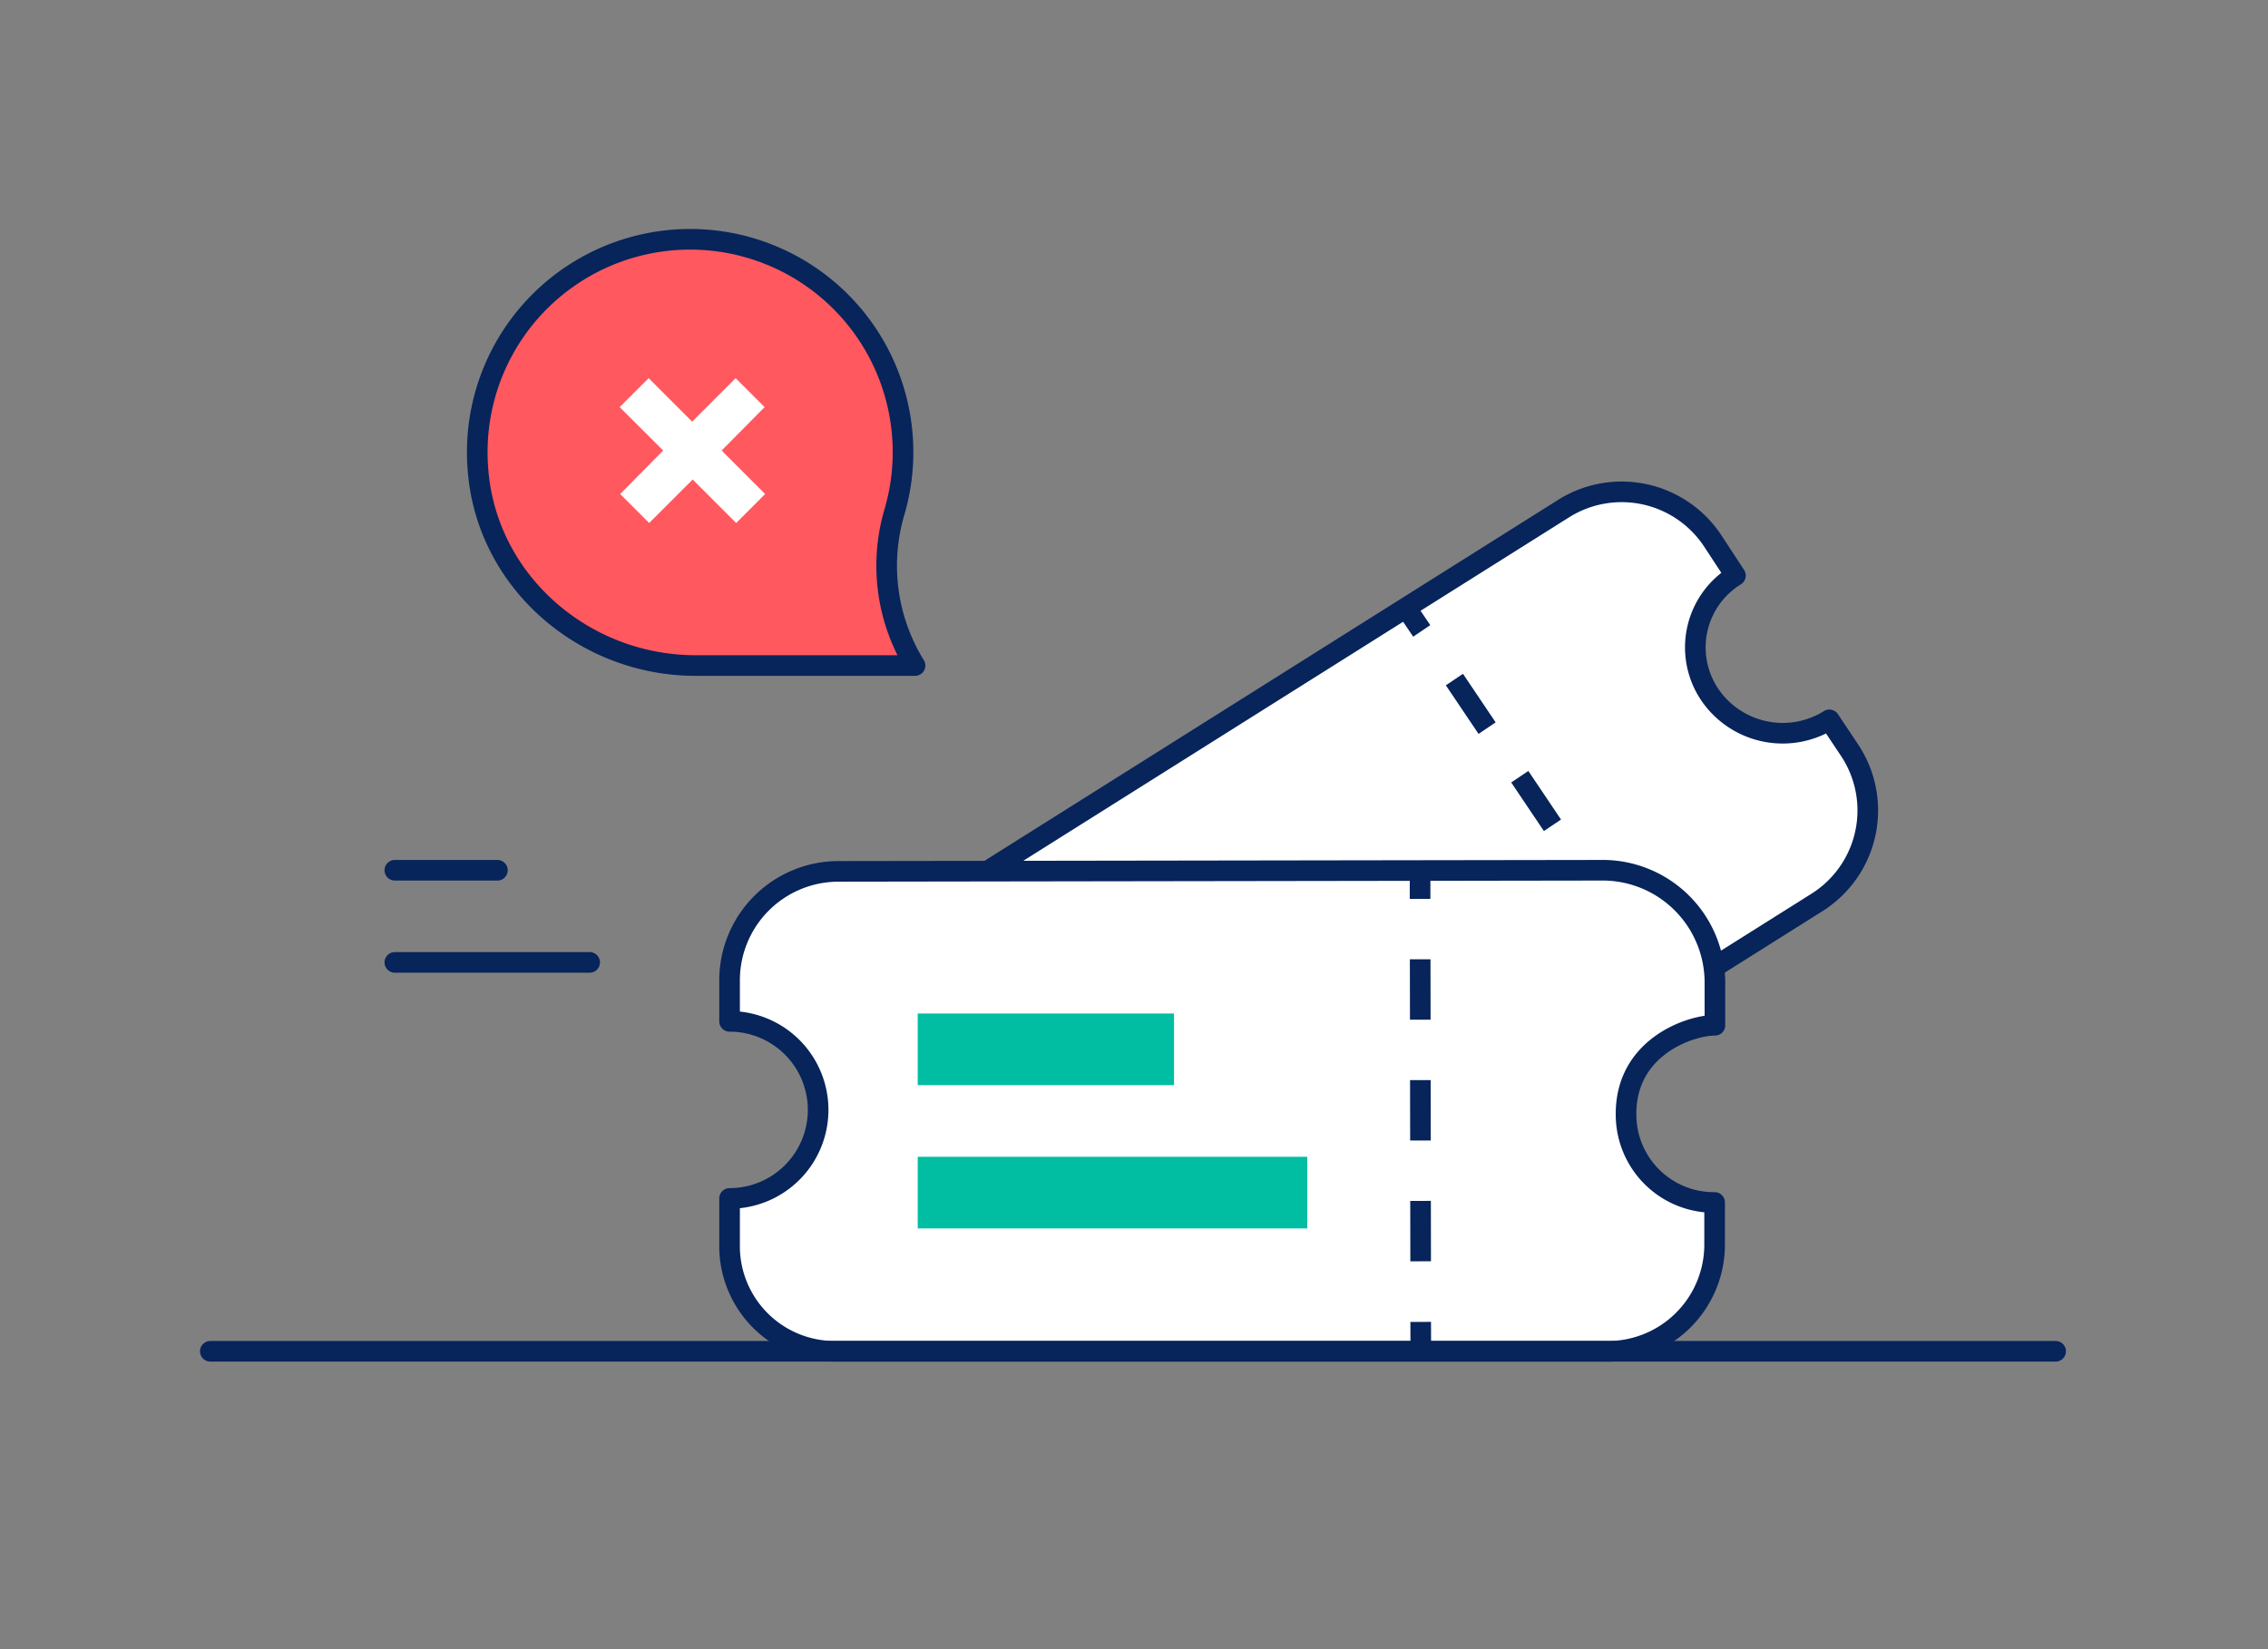 <svg id="Layer_1" data-name="Layer 1" xmlns="http://www.w3.org/2000/svg" viewBox="0 0 220 160"><rect x="0" y="0" width="220" height="160" fill="#808080" stroke="none"/><defs><style>.cls-1,.cls-2,.cls-5{fill:#fff;}.cls-1,.cls-3,.cls-4,.cls-5,.cls-6,.cls-7,.cls-8{stroke:#07245b;stroke-width:2px;}.cls-1,.cls-7,.cls-8{stroke-linecap:round;}.cls-1,.cls-5,.cls-7{stroke-linejoin:round;}.cls-3,.cls-4,.cls-6,.cls-8{fill:none;stroke-miterlimit:10;}.cls-4{stroke-dasharray:5.68 5.68;}.cls-6{stroke-dasharray:5.86 5.86;}.cls-7{fill:#ff585f;}.cls-9{fill:#01bea2;}</style></defs><title>Dashboard_ticketchanges</title><path class="cls-1" d="M165.79,67.3a8.19,8.19,0,0,1,2.55-11.46l-2.18-3.33a10.58,10.58,0,0,0-14.5-3.16L107.43,77.19,95.18,84.9l-4.75,3a10.55,10.55,0,0,0-3.21,14.72l1.86,2.84a8.57,8.57,0,0,1,11.69,2.5,8.21,8.21,0,0,1-2.55,11.47l2.31,3.52A10.57,10.57,0,0,0,115,126.1l61.24-38.54a10.55,10.55,0,0,0,3.21-14.72l-2-3A8.55,8.55,0,0,1,165.79,67.3Z"/><line class="cls-2" x1="136.39" y1="58.96" x2="161.63" y2="96.48"/><line class="cls-3" x1="136.39" y1="58.96" x2="137.91" y2="61.21"/><line class="cls-4" x1="141.08" y1="65.93" x2="158.53" y2="91.87"/><line class="cls-3" x1="160.12" y1="94.23" x2="161.63" y2="96.48"/><path class="cls-5" d="M157.73,108.05c0-6.51,6.25-8.58,8.62-8.58V95.24a10.9,10.9,0,0,0-10.71-10.81l-74.29.11A10.57,10.57,0,0,0,70.77,95.09v4a8.59,8.59,0,1,1,0,17.18v4.47A10.2,10.2,0,0,0,81.06,131.1h74.59a10.36,10.36,0,0,0,10.67-10.21v-4.23A8.52,8.52,0,0,1,157.73,108.05Z"/><line class="cls-2" x1="137.75" y1="84.43" x2="137.82" y2="131.03"/><line class="cls-3" x1="137.75" y1="84.43" x2="137.75" y2="87.21"/><line class="cls-6" x1="137.76" y1="93.07" x2="137.81" y2="125.32"/><line class="cls-3" x1="137.81" y1="128.25" x2="137.82" y2="131.03"/><path class="cls-7" d="M88.76,64.57h0a18.42,18.42,0,0,1-2-14.89A20.65,20.65,0,1,0,46.36,45.5c.79,10.85,10.22,19.07,21.12,19.07Z"/><path class="cls-2" d="M64.33,43.71,60.11,39.5l2.81-2.81,4.22,4.22,4.22-4.22,2.81,2.81L70,43.71l4.22,4.22-2.81,2.81-4.22-4.22-4.22,4.22-2.81-2.81Z"/><line class="cls-8" x1="38.3" y1="93.37" x2="57.2" y2="93.37"/><line class="cls-8" x1="38.3" y1="84.43" x2="48.25" y2="84.43"/><rect class="cls-9" x="89.02" y="98.33" width="24.86" height="6.95"/><rect class="cls-9" x="89.02" y="112.23" width="37.79" height="6.95"/><line class="cls-8" x1="20.4" y1="131.1" x2="199.4" y2="131.1"/></svg>